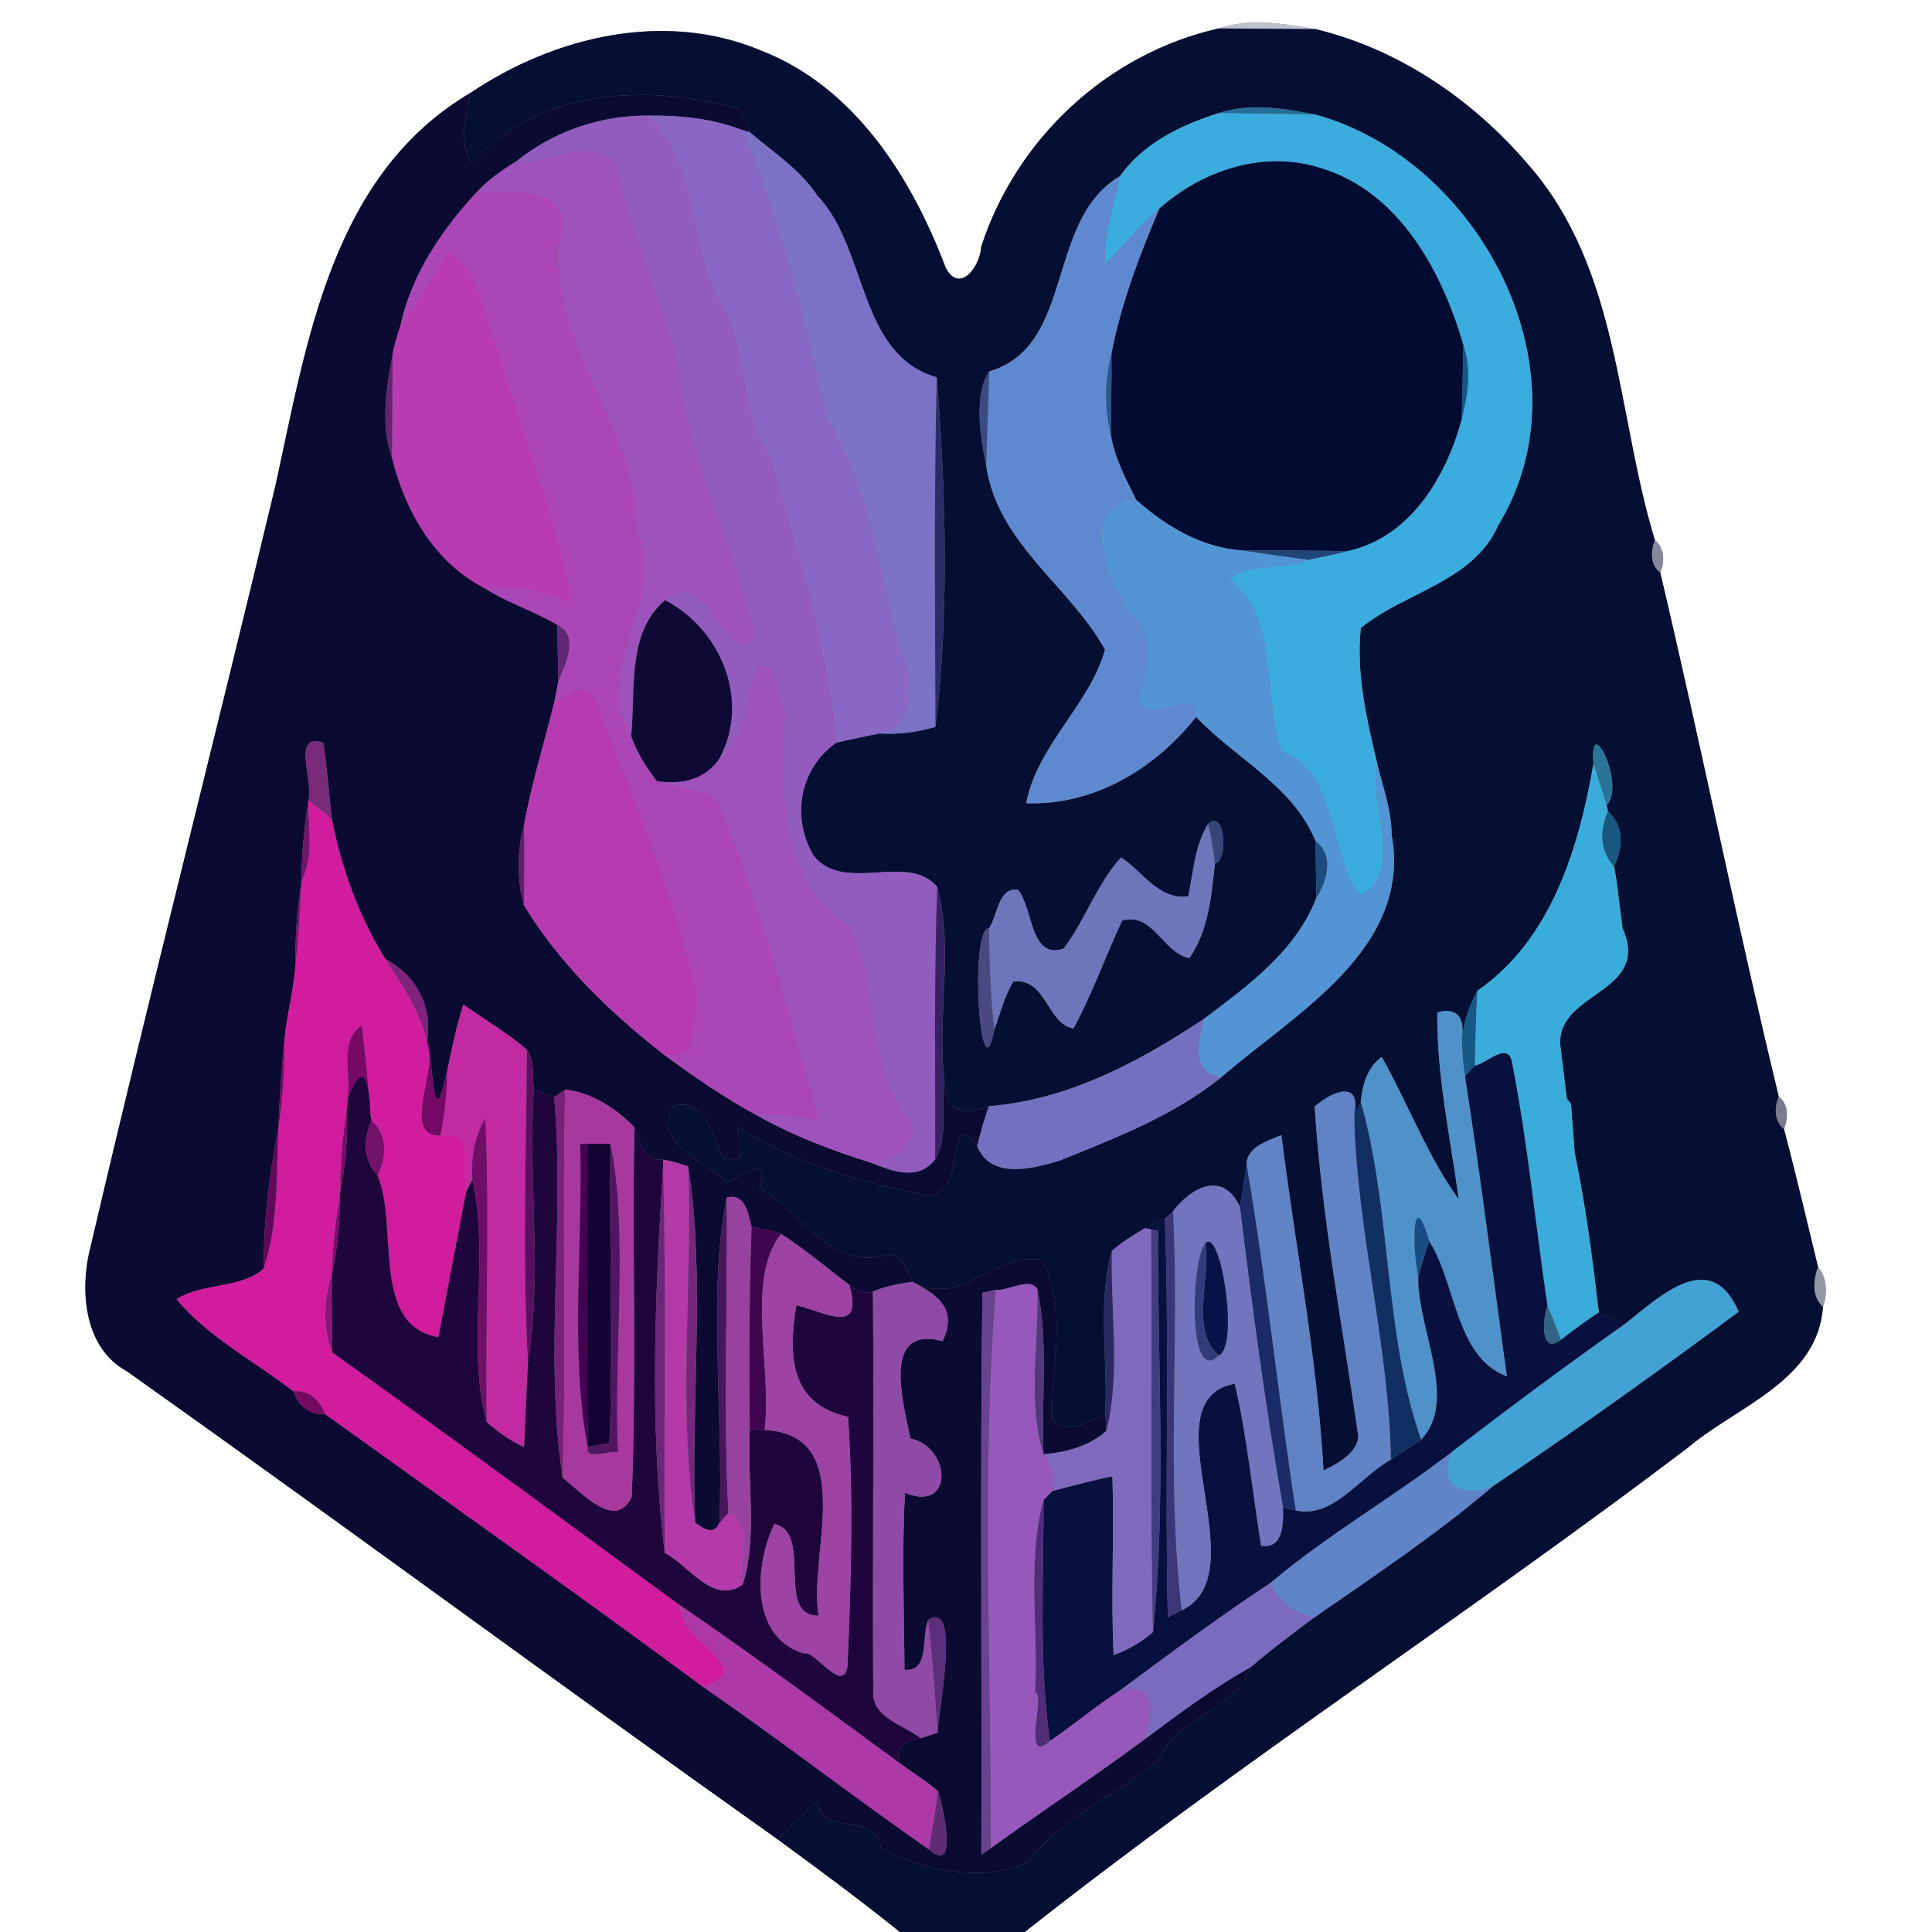 <?xml version="1.0" encoding="UTF-8" ?>
<!DOCTYPE svg PUBLIC "-//W3C//DTD SVG 1.1//EN" "http://www.w3.org/Graphics/SVG/1.1/DTD/svg11.dtd">
<svg width="250pt" height="250pt" viewBox="0 0 250 250" version="1.1" xmlns="http://www.w3.org/2000/svg">
<rect x="0" y="0" width="250" height="250" fill="#808080" stroke="none"/>
<g id="#fdfdfdff">
<path fill="#fdfdfd" opacity="1.00" d=" M 0.00 0.00 L 250.00 0.00 L 250.00 250.00 L 132.60 250.00 C 160.39 228.07 190.14 208.76 218.36 187.37 C 224.66 182.00 235.23 178.69 235.89 169.09 C 236.49 167.36 236.44 165.39 235.25 163.93 C 233.80 157.98 232.41 152.02 230.85 146.10 C 231.40 144.68 231.48 142.93 230.17 141.90 C 224.72 119.38 220.16 96.65 214.84 74.10 C 215.41 72.68 215.43 70.94 214.14 69.90 C 209.15 53.52 209.63 34.83 197.73 21.27 C 190.55 12.88 181.05 6.39 170.25 3.77 C 166.16 3.06 161.73 2.29 157.70 3.68 C 143.30 6.93 131.53 17.92 126.97 31.91 C 126.85 34.44 124.21 38.09 122.38 34.66 C 117.95 22.96 110.58 11.21 98.40 6.51 C 85.97 1.32 71.74 4.73 60.94 11.98 C 42.92 22.57 39.75 44.12 35.68 62.67 C 27.86 95.44 19.49 128.07 11.83 160.87 C 10.27 166.53 10.66 174.32 16.45 177.46 C 44.65 197.47 72.47 218.04 100.67 238.04 C 105.99 241.94 111.31 245.86 116.44 250.00 L 0.00 250.00 L 0.00 0.00 Z" />
</g>
<g id="#bec1d3ff">
<path fill="#bec1d3" opacity="1.00" d=" M 157.70 3.68 C 161.73 2.29 166.16 3.06 170.25 3.77 C 166.06 3.75 161.88 3.71 157.70 3.68 Z" />
</g>
<g id="#050e33ff">
<path fill="#050e33" opacity="1.00" d=" M 60.94 11.98 C 71.74 4.73 85.97 1.32 98.40 6.51 C 110.58 11.21 117.95 22.96 122.38 34.66 C 124.21 38.09 126.85 34.44 126.97 31.91 C 131.53 17.92 143.30 6.93 157.70 3.68 C 161.88 3.71 166.06 3.75 170.25 3.77 C 181.05 6.39 190.55 12.88 197.73 21.27 C 209.63 34.83 209.15 53.52 214.14 69.90 C 213.59 71.32 213.52 73.07 214.84 74.10 C 220.16 96.65 224.72 119.38 230.17 141.90 C 229.59 143.31 229.56 145.06 230.85 146.10 C 232.41 152.02 233.80 157.98 235.25 163.93 C 234.64 165.64 234.42 167.73 235.89 169.09 C 235.23 178.69 224.66 182.00 218.36 187.37 C 190.14 208.76 160.39 228.07 132.60 250.00 L 116.44 250.00 C 111.31 245.86 105.99 241.94 100.67 238.04 C 102.32 236.31 104.02 234.64 105.77 233.03 C 106.19 237.95 113.18 234.10 113.98 239.09 C 119.28 242.16 127.29 243.61 133.01 240.98 C 137.41 235.12 144.41 232.40 149.83 227.87 C 152.17 222.18 159.79 221.43 161.87 215.71 C 164.49 213.45 167.27 211.38 170.05 209.31 C 177.93 203.85 185.93 198.51 193.24 192.27 C 203.98 185.01 214.56 177.46 224.98 169.74 C 221.37 161.33 214.79 167.78 210.20 171.37 C 209.09 170.87 207.98 170.36 206.89 169.83 C 206.07 162.90 205.19 155.97 203.76 149.14 C 203.64 147.56 203.40 144.39 203.28 142.81 L 202.75 142.18 C 202.55 140.61 202.17 137.46 201.98 135.88 C 200.67 128.26 213.83 128.80 209.96 120.12 C 209.76 118.55 209.36 115.40 209.16 113.83 C 209.09 113.41 208.94 112.56 208.86 112.13 C 210.23 109.14 209.96 106.75 208.07 104.96 L 207.89 104.20 C 210.45 101.60 205.58 91.84 206.20 98.81 C 204.29 109.71 200.76 121.60 191.16 128.21 C 190.15 130.01 189.49 132.02 189.18 134.23 C 189.52 131.75 188.61 130.29 185.99 131.00 C 185.89 139.16 187.68 147.17 188.77 155.22 C 184.66 149.52 182.23 142.86 178.79 136.77 C 176.91 138.11 176.30 140.41 176.08 142.59 C 175.87 142.99 175.45 143.80 175.24 144.20 C 176.17 139.61 172.26 141.27 170.12 143.20 C 171.03 157.56 173.75 171.72 175.78 185.94 C 175.54 188.06 173.07 189.41 171.26 190.28 C 170.45 175.71 167.62 161.36 165.81 146.90 C 164.03 147.61 161.26 148.44 161.31 150.75 C 161.03 152.56 160.75 154.36 160.44 156.16 C 158.29 151.50 154.25 153.54 151.79 156.72 C 151.53 156.97 151.00 157.47 150.74 157.72 C 149.85 158.09 148.98 158.49 148.14 158.93 C 146.66 159.82 145.16 160.72 143.87 161.88 C 141.99 168.41 143.38 176.01 143.02 182.92 C 140.84 184.02 138.47 185.61 136.16 183.81 C 135.89 176.97 138.31 169.35 134.81 163.03 C 128.57 161.89 124.44 169.32 118.07 165.87 C 117.35 164.36 116.58 161.62 114.36 162.47 C 107.17 164.43 102.96 155.77 98.24 153.85 C 99.74 149.33 96.56 151.81 94.08 152.95 C 91.24 150.31 84.31 147.93 87.18 143.07 C 91.22 142.07 92.22 146.95 93.47 149.69 C 96.86 151.32 95.69 147.95 95.38 145.81 C 102.55 150.36 110.98 152.88 119.25 154.54 C 125.75 155.90 121.97 142.36 126.45 148.29 C 128.13 152.63 133.60 151.27 137.13 150.17 C 144.40 147.24 151.90 144.36 158.04 139.39 C 167.51 131.15 182.76 122.85 180.07 107.98 C 180.08 104.82 178.92 101.81 178.20 98.78 C 176.86 93.04 175.46 87.22 176.09 81.27 C 181.79 76.57 190.63 75.36 193.90 67.92 C 205.96 48.09 191.47 20.67 170.21 14.82 C 166.14 14.03 161.72 13.29 157.69 14.64 C 152.81 16.18 147.96 18.52 144.92 22.80 C 135.21 28.53 139.18 44.75 128.01 48.07 C 125.98 51.04 126.85 56.46 127.62 60.30 C 129.12 70.37 138.45 75.84 142.99 84.07 C 141.01 91.19 134.21 96.45 132.79 103.94 C 141.59 104.24 149.46 99.49 154.78 92.76 C 159.84 98.14 167.31 101.65 170.22 108.81 C 170.25 110.66 170.31 114.35 170.34 116.19 C 167.60 123.18 161.55 127.48 155.80 131.84 C 147.38 137.41 138.24 142.33 127.97 143.14 C 124.59 144.50 122.19 143.73 122.20 139.76 C 121.20 131.52 123.48 122.80 121.28 114.77 C 117.44 110.21 109.23 115.72 105.28 110.72 C 102.31 105.70 103.53 99.35 108.24 96.09 C 110.09 95.69 111.94 95.27 113.80 94.91 C 116.29 95.05 118.71 94.76 121.05 94.05 C 122.82 80.13 122.41 63.40 121.22 48.83 C 110.97 45.88 112.31 32.15 105.74 25.28 C 103.52 21.89 100.02 19.71 97.02 17.10 C 96.67 16.09 96.25 15.11 95.77 14.16 C 83.95 10.75 69.92 11.38 61.01 21.05 C 59.27 18.36 60.26 14.89 60.94 11.98 M 156.32 106.63 C 154.59 109.43 154.44 112.83 153.76 115.97 C 149.93 116.53 147.86 112.72 145.05 110.96 C 142.04 114.24 140.41 119.05 137.64 122.75 C 133.28 124.22 133.72 117.61 131.75 115.14 C 129.17 114.73 129.12 118.45 127.99 120.10 C 125.36 120.06 126.88 142.66 128.66 133.23 C 129.45 131.14 129.93 128.90 131.16 127.01 C 135.45 126.53 135.46 132.51 138.91 133.08 C 141.36 128.58 143.04 123.73 145.22 119.10 C 149.25 118.04 150.40 123.24 153.89 123.98 C 156.39 120.44 156.74 115.93 157.22 111.75 C 159.07 111.26 158.40 104.46 156.32 106.63 Z" />
</g>
<g id="#0b0a33ff">
<path fill="#0b0a33" opacity="1.00" d=" M 35.68 62.67 C 39.75 44.12 42.92 22.57 60.94 11.98 C 60.26 14.89 59.27 18.36 61.01 21.05 C 69.92 11.38 83.95 10.75 95.77 14.16 C 96.25 15.11 96.67 16.09 97.02 17.10 L 96.03 16.82 C 92.17 15.33 88.01 14.92 83.90 14.96 C 77.71 14.91 71.61 17.01 66.80 20.89 C 65.00 21.99 63.24 23.21 61.79 24.76 C 57.24 29.65 53.27 35.45 51.84 42.06 C 51.45 43.28 51.06 44.51 50.81 45.77 C 50.04 50.16 49.17 54.93 50.73 59.26 C 52.47 66.23 56.23 72.79 62.81 76.17 C 65.75 78.04 69.11 79.07 72.10 80.85 C 72.14 82.67 72.22 86.30 72.26 88.12 C 72.13 88.78 71.88 90.11 71.75 90.78 C 70.44 96.11 68.78 101.36 67.81 106.77 C 66.88 110.23 66.88 113.69 67.80 117.15 C 72.39 124.67 78.87 130.97 85.78 136.36 C 89.60 139.21 93.55 141.92 97.73 144.21 C 102.48 146.90 107.60 148.87 112.80 150.48 C 115.55 151.58 118.82 152.84 121.01 150.02 C 122.77 147.17 121.71 143.07 122.20 139.76 C 122.19 143.73 124.59 144.50 127.97 143.14 C 127.35 144.82 126.89 146.55 126.45 148.29 C 121.97 142.36 125.75 155.90 119.25 154.54 C 110.98 152.88 102.55 150.36 95.38 145.81 C 95.69 147.95 96.86 151.32 93.47 149.69 C 92.22 146.95 91.22 142.07 87.18 143.07 C 84.31 147.93 91.24 150.31 94.08 152.95 C 96.56 151.81 99.74 149.33 98.24 153.85 C 102.96 155.77 107.17 164.43 114.36 162.47 C 116.58 161.62 117.35 164.36 118.07 165.87 C 116.32 166.09 114.60 166.47 112.96 167.11 C 111.80 167.48 110.77 167.03 109.90 166.26 C 106.96 164.05 104.16 161.65 101.07 159.67 C 99.82 159.26 98.54 159.01 97.26 158.73 C 96.81 157.06 96.43 154.34 94.04 154.97 C 91.53 167.02 93.69 183.37 93.09 197.07 C 92.34 198.75 91.04 197.77 89.96 197.06 C 89.34 181.87 91.34 165.28 89.05 150.94 C 88.01 150.56 86.95 150.26 85.86 150.06 C 83.19 150.28 82.89 147.78 82.08 145.86 C 79.87 143.54 76.44 141.28 73.14 141.01 C 72.78 141.25 72.07 141.74 71.71 141.98 C 70.83 141.66 69.95 141.32 69.08 140.98 C 68.84 139.28 69.27 137.29 68.18 135.83 C 65.62 133.65 62.71 131.90 59.95 130.00 C 59.05 132.86 58.44 135.82 57.83 138.75 C 56.02 146.65 56.26 139.33 55.27 134.88 C 55.99 130.17 53.88 126.24 49.85 124.09 C 46.45 118.60 44.22 112.41 42.95 106.08 C 42.57 102.77 42.34 99.43 41.84 96.13 C 37.71 94.66 40.56 101.11 39.92 103.55 C 39.38 107.03 39.01 110.55 39.01 114.08 C 38.43 117.77 38.17 121.48 38.21 125.23 C 37.94 128.44 37.06 131.56 36.79 134.77 C 36.41 138.51 36.16 142.25 36.02 146.01 C 34.81 151.99 34.12 158.05 34.12 164.15 C 31.29 166.77 26.26 165.96 22.85 168.11 C 26.96 173.08 32.94 176.12 37.97 180.04 C 38.56 181.80 40.06 183.19 42.02 182.95 C 58.39 194.70 74.84 206.34 91.04 218.32 C 100.90 225.12 110.37 232.47 120.20 239.31 C 124.02 242.73 122.11 234.01 121.38 231.79 C 119.90 230.47 118.18 229.46 116.59 228.29 C 115.41 226.08 117.21 225.32 119.13 224.92 C 119.68 224.74 120.77 224.38 121.32 224.20 C 121.39 221.51 124.40 206.87 120.11 209.61 C 119.20 211.88 120.33 216.38 117.04 216.07 C 116.99 208.44 116.68 200.79 117.11 193.17 C 123.50 195.80 123.07 187.19 117.79 186.15 C 117.24 182.71 113.60 171.26 121.97 173.55 C 124.07 169.20 120.98 167.41 118.07 165.87 C 124.44 169.32 128.57 161.89 134.81 163.03 C 138.31 169.35 135.89 176.97 136.16 183.81 C 138.47 185.61 140.84 184.02 143.02 182.92 C 143.06 183.47 143.14 184.58 143.18 185.13 C 140.98 187.16 137.94 187.93 135.03 188.19 C 134.72 181.08 135.70 173.81 134.24 166.82 C 133.28 165.20 130.51 167.06 128.87 166.91 C 128.43 167.01 127.56 167.19 127.12 167.29 C 126.82 191.52 127.07 215.76 126.99 240.00 C 127.30 239.79 127.90 239.36 128.21 239.15 C 134.79 234.38 141.59 229.90 148.12 225.06 C 152.56 221.75 157.02 218.40 161.87 215.71 C 159.79 221.43 152.17 222.18 149.83 227.87 C 144.41 232.40 137.41 235.12 133.01 240.98 C 127.29 243.61 119.28 242.16 113.98 239.09 C 113.18 234.10 106.19 237.95 105.77 233.03 C 104.02 234.64 102.32 236.31 100.67 238.04 C 72.47 218.04 44.65 197.47 16.45 177.46 C 10.66 174.32 10.27 166.53 11.83 160.87 C 19.49 128.07 27.86 95.44 35.68 62.67 Z" />
</g>
<g id="#256e97ff">
<path fill="#256e97" opacity="1.00" d=" M 157.69 14.64 C 161.72 13.29 166.14 14.03 170.21 14.82 C 166.03 14.76 161.86 14.70 157.69 14.64 Z" />
</g>
<g id="#925cbeff">
<path fill="#925cbe" opacity="1.00" d=" M 66.80 20.89 C 71.61 17.01 77.71 14.91 83.90 14.96 C 90.26 21.13 89.29 30.69 92.77 38.27 C 97.17 44.50 95.32 52.80 99.81 59.16 C 103.10 71.32 107.18 83.46 108.24 96.09 C 103.53 99.35 102.31 105.70 105.28 110.72 C 109.23 115.72 117.44 110.21 121.28 114.77 C 120.84 126.51 121.05 138.27 121.01 150.02 C 118.82 152.84 115.55 151.58 112.80 150.48 C 115.45 150.14 118.85 148.35 118.00 145.16 C 111.91 138.41 113.96 127.67 110.08 119.91 C 100.95 114.09 100.88 101.85 101.61 92.35 C 100.54 90.37 101.09 85.90 98.19 86.13 C 96.14 90.04 97.04 95.40 93.10 98.13 C 97.13 90.64 93.27 81.39 86.06 77.67 C 91.95 73.17 93.34 86.42 97.79 82.78 C 95.19 70.69 89.10 59.56 87.75 47.14 C 85.62 38.36 81.65 30.13 79.72 21.27 C 76.34 17.13 71.12 21.41 66.80 20.89 Z" />
</g>
<g id="#8967c5ff">
<path fill="#8967c5" opacity="1.00" d=" M 83.90 14.96 C 88.01 14.92 92.17 15.33 96.03 16.82 C 101.18 28.23 104.00 41.32 107.07 54.01 C 112.61 62.98 113.81 73.67 116.36 83.65 C 118.36 87.32 118.80 93.84 113.80 94.91 C 111.94 95.27 110.09 95.69 108.24 96.09 C 107.18 83.46 103.10 71.32 99.81 59.16 C 95.32 52.80 97.17 44.50 92.77 38.27 C 89.29 30.69 90.26 21.13 83.90 14.96 Z" />
</g>
<g id="#3aacddff">
<path fill="#3aacdd" opacity="1.00" d=" M 144.92 22.80 C 147.96 18.52 152.81 16.18 157.69 14.64 C 161.86 14.70 166.03 14.76 170.21 14.82 C 191.47 20.67 205.96 48.09 193.90 67.92 C 190.63 75.36 181.79 76.57 176.09 81.27 C 175.46 87.22 176.86 93.04 178.20 98.78 C 177.01 103.95 181.83 112.75 176.08 115.91 C 172.06 111.30 173.24 99.65 165.85 97.21 C 163.36 90.19 165.62 80.04 159.17 74.98 C 160.62 72.87 166.24 73.87 169.26 72.44 C 170.94 72.09 172.63 71.76 174.29 71.32 C 182.47 69.58 187.12 61.72 189.15 54.20 C 189.94 51.09 190.45 47.79 189.37 44.70 C 186.63 35.20 181.12 24.95 171.14 21.82 C 163.68 19.34 155.70 21.96 150.02 26.99 C 147.42 29.11 145.39 31.83 143.01 34.17 C 142.72 30.23 144.19 26.58 144.92 22.80 Z" />
</g>
<g id="#7b71c5ff">
<path fill="#7b71c5" opacity="1.00" d=" M 96.03 16.82 L 97.02 17.10 C 100.02 19.71 103.52 21.89 105.74 25.28 C 112.31 32.15 110.97 45.88 121.22 48.83 C 120.85 63.90 121.00 78.98 121.05 94.05 C 118.71 94.76 116.29 95.05 113.80 94.91 C 118.80 93.84 118.36 87.32 116.36 83.65 C 113.81 73.67 112.61 62.98 107.07 54.01 C 104.00 41.32 101.18 28.23 96.03 16.82 Z" />
</g>
<g id="#9e52bcff">
<path fill="#9e52bc" opacity="1.00" d=" M 66.80 20.89 C 71.12 21.41 76.34 17.13 79.72 21.27 C 81.65 30.13 85.62 38.36 87.75 47.14 C 89.10 59.56 95.19 70.69 97.79 82.78 C 93.34 86.42 91.95 73.17 86.06 77.67 C 81.02 81.96 82.31 89.42 81.67 95.22 C 76.46 85.84 86.57 77.66 82.52 68.87 C 82.66 55.48 71.66 45.40 72.24 31.96 C 75.01 23.52 66.73 25.09 61.79 24.76 C 63.24 23.21 65.00 21.99 66.80 20.89 Z" />
<path fill="#9e52bc" opacity="1.00" d=" M 98.19 86.13 C 101.09 85.90 100.54 90.37 101.61 92.35 C 100.88 101.85 100.95 114.09 110.08 119.91 C 113.96 127.67 111.91 138.41 118.00 145.16 C 118.85 148.35 115.45 150.14 112.80 150.48 C 107.60 148.87 102.48 146.90 97.73 144.21 C 100.52 144.18 103.29 144.58 106.06 144.89 C 101.97 130.91 98.41 116.60 92.74 103.21 C 90.30 102.10 87.58 101.79 85.02 101.08 C 88.33 101.55 91.25 100.86 93.10 98.13 C 97.04 95.40 96.14 90.04 98.19 86.13 Z" />
</g>
<g id="#020c32ff">
<path fill="#020c32" opacity="1.00" d=" M 150.02 26.99 C 155.70 21.96 163.68 19.34 171.14 21.82 C 181.12 24.95 186.63 35.20 189.37 44.70 C 189.29 47.86 189.23 51.04 189.15 54.20 C 187.12 61.72 182.47 69.58 174.29 71.32 C 169.78 71.24 165.27 71.23 160.76 71.23 C 155.51 70.87 150.87 68.12 147.03 64.69 C 145.69 61.98 144.23 59.26 143.74 56.25 C 143.76 52.75 143.86 49.27 143.82 45.77 C 145.07 39.26 147.44 33.06 150.02 26.99 Z" />
</g>
<g id="#5f89ceff">
<path fill="#5f89ce" opacity="1.00" d=" M 128.01 48.07 C 139.18 44.75 135.21 28.53 144.92 22.80 C 144.19 26.58 142.72 30.23 143.01 34.17 C 145.39 31.83 147.42 29.11 150.02 26.99 C 147.44 33.06 145.07 39.26 143.82 45.77 C 142.92 49.26 142.89 52.75 143.74 56.25 C 144.23 59.26 145.69 61.98 147.03 64.69 C 138.94 65.19 143.84 76.39 146.87 80.13 C 149.99 82.98 148.07 87.38 147.38 90.93 C 149.01 93.77 155.05 88.60 154.78 92.76 C 149.46 99.49 141.59 104.24 132.79 103.94 C 134.21 96.45 141.01 91.19 142.99 84.07 C 138.45 75.84 129.12 70.37 127.62 60.30 C 127.75 56.22 127.87 52.14 128.01 48.07 Z" />
</g>
<g id="#ab46b7ff">
<path fill="#ab46b7" opacity="1.00" d=" M 51.84 42.06 C 53.27 35.45 57.24 29.65 61.79 24.76 C 66.73 25.09 75.01 23.52 72.24 31.96 C 71.66 45.40 82.66 55.48 82.52 68.87 C 86.57 77.66 76.46 85.84 81.67 95.22 C 82.41 97.36 83.63 99.31 85.02 101.08 C 87.58 101.79 90.30 102.10 92.74 103.21 C 98.41 116.60 101.97 130.91 106.06 144.89 C 103.29 144.58 100.52 144.18 97.73 144.21 C 93.55 141.92 89.60 139.21 85.78 136.36 C 91.26 137.45 88.92 132.83 90.32 129.59 C 87.64 116.30 81.86 103.52 77.20 90.76 C 76.01 88.04 73.49 89.65 71.75 90.78 C 71.88 90.11 72.13 88.78 72.26 88.12 C 73.15 85.91 75.03 82.22 72.10 80.85 C 69.11 79.07 65.75 78.04 62.81 76.17 C 66.75 75.62 70.43 76.67 74.04 78.01 C 71.92 66.69 67.60 55.77 64.24 44.71 C 62.41 40.59 62.39 35.20 58.01 32.73 C 55.87 35.78 54.16 39.12 51.84 42.06 Z" />
</g>
<g id="#b83bb2ff">
<path fill="#b83bb2" opacity="1.00" d=" M 51.84 42.06 C 54.16 39.12 55.87 35.78 58.01 32.73 C 62.39 35.20 62.41 40.59 64.24 44.71 C 67.60 55.77 71.92 66.69 74.04 78.01 C 70.43 76.67 66.75 75.62 62.81 76.17 C 56.23 72.79 52.47 66.23 50.73 59.26 C 50.78 54.76 50.77 50.27 50.81 45.77 C 51.06 44.51 51.45 43.28 51.84 42.06 Z" />
</g>
<g id="#135787ff">
<path fill="#135787" opacity="1.00" d=" M 189.37 44.70 C 190.45 47.79 189.94 51.09 189.15 54.20 C 189.23 51.04 189.29 47.86 189.37 44.70 Z" />
</g>
<g id="#682373ff">
<path fill="#682373" opacity="1.00" d=" M 50.73 59.26 C 49.17 54.93 50.04 50.16 50.81 45.77 C 50.77 50.27 50.78 54.76 50.73 59.26 Z" />
</g>
<g id="#2a578fff">
<path fill="#2a578f" opacity="1.00" d=" M 143.74 56.25 C 142.89 52.75 142.92 49.26 143.82 45.77 C 143.86 49.27 143.76 52.75 143.74 56.25 Z" />
</g>
<g id="#3a4b83ff">
<path fill="#3a4b83" opacity="1.00" d=" M 127.62 60.30 C 126.85 56.46 125.98 51.04 128.01 48.07 C 127.87 52.14 127.75 56.22 127.62 60.30 Z" />
</g>
<g id="#2a2b67ff">
<path fill="#2a2b67" opacity="1.00" d=" M 121.22 48.83 C 122.41 63.40 122.82 80.13 121.05 94.05 C 121.00 78.98 120.85 63.90 121.22 48.83 Z" />
</g>
<g id="#5395d4ff">
<path fill="#5395d4" opacity="1.00" d=" M 146.87 80.13 C 143.84 76.39 138.94 65.19 147.03 64.69 C 150.87 68.12 155.51 70.87 160.76 71.23 C 163.58 71.65 166.43 72.06 169.26 72.44 C 166.24 73.87 160.62 72.87 159.17 74.98 C 165.62 80.04 163.36 90.19 165.85 97.21 C 173.24 99.65 172.06 111.30 176.08 115.91 C 181.83 112.75 177.01 103.95 178.20 98.78 C 178.92 101.81 180.08 104.82 180.07 107.98 C 182.76 122.85 167.51 131.15 158.04 139.39 C 153.89 138.75 155.13 134.79 155.80 131.84 C 161.55 127.48 167.60 123.18 170.34 116.19 C 171.83 113.86 172.59 110.60 170.22 108.81 C 167.31 101.65 159.84 98.14 154.78 92.76 C 155.05 88.60 149.01 93.77 147.38 90.93 C 148.07 87.38 149.99 82.98 146.87 80.13 Z" />
</g>
<g id="#86899bff">
<path fill="#86899b" opacity="1.00" d=" M 214.14 69.90 C 215.43 70.94 215.41 72.68 214.84 74.10 C 213.52 73.07 213.59 71.32 214.14 69.90 Z" />
</g>
<g id="#1f4579ff">
<path fill="#1f4579" opacity="1.00" d=" M 160.76 71.23 C 165.27 71.23 169.78 71.24 174.29 71.32 C 172.63 71.76 170.94 72.09 169.26 72.44 C 166.43 72.06 163.58 71.65 160.76 71.23 Z" />
</g>
<g id="#0f0936ff">
<path fill="#0f0936" opacity="1.00" d=" M 86.06 77.67 C 93.27 81.39 97.13 90.64 93.10 98.13 C 91.25 100.86 88.33 101.55 85.02 101.08 C 83.63 99.31 82.41 97.36 81.67 95.22 C 82.31 89.42 81.02 81.96 86.06 77.67 Z" />
</g>
<g id="#622676ff">
<path fill="#622676" opacity="1.00" d=" M 72.10 80.85 C 75.03 82.22 73.15 85.91 72.26 88.12 C 72.22 86.30 72.14 82.67 72.10 80.85 Z" />
</g>
<g id="#b63bb0ff">
<path fill="#b63bb0" opacity="1.00" d=" M 71.75 90.78 C 73.49 89.65 76.01 88.04 77.20 90.76 C 81.86 103.52 87.64 116.30 90.32 129.59 C 88.92 132.83 91.26 137.45 85.78 136.36 C 78.87 130.97 72.39 124.67 67.80 117.15 C 67.81 113.68 67.86 110.23 67.81 106.77 C 68.78 101.36 70.44 96.11 71.75 90.78 Z" />
</g>
<g id="#792a79ff">
<path fill="#792a79" opacity="1.00" d=" M 39.92 103.55 C 40.56 101.11 37.71 94.66 41.84 96.13 C 42.34 99.43 42.57 102.77 42.95 106.08 C 41.97 105.20 40.96 104.36 39.92 103.55 Z" />
</g>
<g id="#297596ff">
<path fill="#297596" opacity="1.00" d=" M 206.20 98.81 C 205.58 91.84 210.45 101.60 207.89 104.20 C 207.47 102.86 206.62 100.16 206.20 98.81 Z" />
</g>
<g id="#3aacd9ff">
<path fill="#3aacd9" opacity="1.00" d=" M 206.20 98.81 C 206.62 100.16 207.47 102.86 207.89 104.20 L 208.07 104.96 C 206.88 107.81 207.14 110.20 208.86 112.13 C 208.94 112.56 209.09 113.41 209.16 113.83 C 209.36 115.40 209.76 118.55 209.96 120.12 C 213.83 128.80 200.67 128.26 201.98 135.88 C 202.17 137.46 202.55 140.61 202.75 142.18 L 203.28 142.81 C 203.40 144.39 203.64 147.56 203.76 149.14 C 205.19 155.97 206.07 162.90 206.89 169.83 C 205.21 170.94 203.58 172.12 202.00 173.37 C 201.45 171.90 200.88 170.44 200.24 169.02 C 198.68 158.46 197.68 147.80 195.62 137.33 C 195.02 134.77 192.37 137.65 190.83 137.90 C 190.93 134.66 190.94 131.44 191.16 128.21 C 200.76 121.60 204.29 109.71 206.20 98.81 Z" />
</g>
<g id="#71166fff">
<path fill="#71166f" opacity="1.00" d=" M 39.01 114.08 C 39.01 110.55 39.38 107.03 39.92 103.55 C 39.87 107.06 40.68 110.82 39.01 114.08 Z" />
</g>
<g id="#d11c9eff">
<path fill="#d11c9e" opacity="1.00" d=" M 39.92 103.55 C 40.96 104.36 41.97 105.20 42.95 106.08 C 44.22 112.41 46.45 118.60 49.85 124.09 C 52.05 127.48 54.37 130.85 55.27 134.88 C 56.98 137.74 51.70 147.10 56.98 146.95 C 61.55 146.05 59.91 151.17 60.31 154.23 C 59.15 160.50 57.91 166.76 56.74 173.03 C 47.91 171.57 51.61 158.72 48.86 152.12 C 50.23 149.11 49.96 146.73 48.05 144.96 L 47.93 144.19 C 47.66 140.33 47.29 136.48 46.81 132.65 C 43.80 134.83 45.47 138.95 45.01 142.14 C 44.97 142.56 44.90 143.39 44.86 143.81 C 44.32 147.21 44.01 150.65 44.05 154.10 L 43.96 154.91 C 43.38 158.24 43.03 161.62 42.93 165.00 C 41.81 168.55 41.82 171.88 42.98 174.99 C 58.11 185.76 73.06 196.79 88.05 207.76 C 87.54 212.37 98.53 215.70 91.04 218.32 C 74.84 206.34 58.39 194.70 42.02 182.95 C 41.43 181.19 39.94 179.81 37.97 180.04 C 32.94 176.12 26.96 173.08 22.85 168.11 C 26.26 165.96 31.29 166.77 34.12 164.15 C 36.07 158.30 35.73 152.08 36.02 146.01 C 36.56 142.28 36.82 138.54 36.79 134.77 C 37.06 131.56 37.94 128.44 38.21 125.23 C 38.58 121.51 38.84 117.80 39.01 114.08 C 40.68 110.82 39.87 107.06 39.92 103.55 Z" />
</g>
<g id="#185881ff">
<path fill="#185881" opacity="1.00" d=" M 208.07 104.96 C 209.96 106.75 210.23 109.14 208.86 112.13 C 207.14 110.20 206.88 107.81 208.07 104.96 Z" />
</g>
<g id="#344676ff">
<path fill="#344676" opacity="1.00" d=" M 156.32 106.63 C 158.40 104.46 159.07 111.26 157.22 111.75 C 157.00 110.03 156.73 108.32 156.32 106.63 Z" />
</g>
<g id="#631e6cff">
<path fill="#631e6c" opacity="1.00" d=" M 67.80 117.15 C 66.88 113.69 66.88 110.23 67.81 106.77 C 67.86 110.23 67.81 113.68 67.80 117.15 Z" />
</g>
<g id="#6d75bbff">
<path fill="#6d75bb" opacity="1.00" d=" M 156.32 106.63 C 156.73 108.32 157.00 110.03 157.22 111.75 C 156.74 115.93 156.39 120.44 153.89 123.98 C 150.40 123.24 149.25 118.04 145.22 119.10 C 143.04 123.73 141.36 128.58 138.91 133.08 C 135.46 132.51 135.45 126.53 131.16 127.01 C 129.93 128.90 129.45 131.14 128.66 133.23 C 128.20 128.86 128.00 124.48 127.99 120.10 C 129.12 118.45 129.17 114.73 131.75 115.14 C 133.72 117.61 133.28 124.22 137.64 122.75 C 140.41 119.05 142.04 114.24 145.05 110.96 C 147.86 112.72 149.93 116.53 153.76 115.97 C 154.44 112.83 154.59 109.43 156.32 106.63 Z" />
</g>
<g id="#1d4d7fff">
<path fill="#1d4d7f" opacity="1.00" d=" M 170.22 108.81 C 172.59 110.60 171.83 113.86 170.34 116.19 C 170.31 114.35 170.25 110.66 170.22 108.81 Z" />
</g>
<g id="#70126bff">
<path fill="#70126b" opacity="1.00" d=" M 38.21 125.23 C 38.17 121.48 38.43 117.77 39.01 114.08 C 38.84 117.80 38.58 121.51 38.21 125.23 Z" />
</g>
<g id="#14678bff">
<path fill="#14678b" opacity="1.00" d=" M 209.16 113.83 C 209.36 115.40 209.76 118.55 209.96 120.12 C 209.76 118.55 209.36 115.40 209.16 113.83 Z" />
</g>
<g id="#342262ff">
<path fill="#342262" opacity="1.00" d=" M 121.28 114.77 C 123.48 122.80 121.20 131.52 122.20 139.76 C 121.71 143.07 122.77 147.17 121.01 150.02 C 121.05 138.27 120.84 126.51 121.28 114.77 Z" />
</g>
<g id="#4a4881ff">
<path fill="#4a4881" opacity="1.00" d=" M 128.66 133.23 C 126.88 142.66 125.36 120.06 127.99 120.10 C 128.00 124.48 128.20 128.86 128.66 133.23 Z" />
</g>
<g id="#80237bff">
<path fill="#80237b" opacity="1.00" d=" M 49.85 124.09 C 53.88 126.24 55.99 130.17 55.27 134.88 C 54.37 130.85 52.05 127.48 49.85 124.09 Z" />
</g>
<g id="#155785ff">
<path fill="#155785" opacity="1.00" d=" M 189.18 134.23 C 189.49 132.02 190.15 130.01 191.16 128.21 C 190.94 131.44 190.93 134.66 190.83 137.90 C 190.52 138.24 189.89 138.92 189.58 139.27 C 189.27 137.61 189.19 135.92 189.18 134.23 Z" />
</g>
<g id="#c12aa1ff">
<path fill="#c12aa1" opacity="1.00" d=" M 59.95 130.00 C 62.71 131.90 65.62 133.65 68.18 135.83 C 68.09 149.31 67.58 162.82 68.32 176.29 C 68.19 179.03 67.94 184.52 67.82 187.27 C 66.04 186.46 64.44 185.31 62.98 184.03 C 62.78 170.93 63.39 157.80 62.80 144.71 C 61.38 147.12 60.91 149.89 61.13 152.65 C 60.93 153.05 60.52 153.83 60.31 154.23 C 59.91 151.17 61.55 146.05 56.98 146.95 C 57.53 144.25 57.87 141.51 57.83 138.75 C 58.44 135.82 59.05 132.86 59.95 130.00 Z" />
</g>
<g id="#4f92caff">
<path fill="#4f92ca" opacity="1.00" d=" M 185.99 131.00 C 188.61 130.29 189.52 131.75 189.18 134.23 C 189.19 135.92 189.27 137.61 189.58 139.27 C 191.59 152.19 193.22 165.17 195.00 178.12 C 188.30 175.60 188.47 166.20 184.94 160.61 C 182.79 153.24 182.67 161.15 183.53 165.23 C 183.39 171.87 188.79 181.23 183.89 186.30 C 179.05 172.60 180.12 156.83 176.08 142.59 C 176.30 140.41 176.91 138.11 178.79 136.77 C 182.23 142.86 184.66 149.52 188.77 155.22 C 187.68 147.17 185.89 139.16 185.99 131.00 Z" />
</g>
<g id="#7370bfff">
<path fill="#7370bf" opacity="1.00" d=" M 127.97 143.14 C 138.24 142.33 147.38 137.41 155.80 131.84 C 155.13 134.79 153.89 138.75 158.04 139.39 C 151.90 144.36 144.40 147.24 137.13 150.17 C 133.60 151.27 128.13 152.63 126.45 148.29 C 126.89 146.55 127.35 144.82 127.97 143.14 Z" />
</g>
<g id="#770866ff">
<path fill="#770866" opacity="1.00" d=" M 45.01 142.14 C 45.47 138.95 43.80 134.83 46.81 132.65 C 47.29 136.48 47.66 140.33 47.93 144.19 C 47.72 138.40 46.64 137.87 45.01 142.14 Z" />
</g>
<g id="#740964ff">
<path fill="#740964" opacity="1.00" d=" M 36.02 146.01 C 36.16 142.25 36.41 138.51 36.79 134.77 C 36.82 138.54 36.56 142.28 36.02 146.01 Z" />
</g>
<g id="#740866ff">
<path fill="#740866" opacity="1.00" d=" M 55.27 134.88 C 56.26 139.33 56.02 146.65 57.83 138.75 C 57.87 141.51 57.53 144.25 56.98 146.95 C 51.70 147.10 56.98 137.74 55.27 134.88 Z" />
</g>
<g id="#59115fff">
<path fill="#59115f" opacity="1.00" d=" M 68.18 135.83 C 69.27 137.29 68.84 139.28 69.08 140.98 C 68.33 152.71 70.22 164.66 68.32 176.29 C 67.58 162.82 68.09 149.31 68.18 135.83 Z" />
</g>
<g id="#07103eff">
<path fill="#07103e" opacity="1.00" d=" M 190.83 137.90 C 192.37 137.65 195.02 134.77 195.62 137.33 C 197.68 147.80 198.68 158.46 200.24 169.02 C 199.63 170.53 199.23 175.43 202.00 173.37 C 203.58 172.12 205.21 170.94 206.89 169.83 C 207.98 170.36 209.09 170.87 210.20 171.37 C 202.63 176.72 195.19 182.24 187.85 187.90 C 180.22 193.79 171.81 198.58 164.43 204.81 C 157.75 209.23 151.31 214.00 144.88 218.78 C 141.75 220.78 138.93 223.21 135.86 225.29 C 134.40 214.96 135.05 204.48 135.04 194.08 C 135.33 193.80 135.90 193.22 136.18 192.93 C 138.76 192.27 141.33 191.54 143.95 191.04 C 144.19 198.74 143.74 206.46 144.10 214.16 C 145.97 213.50 147.72 212.49 149.20 211.18 C 150.93 194.16 149.78 176.51 149.84 159.27 L 148.96 159.09 L 148.14 158.93 C 148.98 158.49 149.85 158.09 150.74 157.72 C 151.35 174.89 150.71 192.08 151.12 209.26 C 151.56 209.04 152.46 208.59 152.91 208.37 C 163.06 203.59 148.20 181.18 159.78 179.05 C 161.39 185.95 162.06 193.03 163.19 200.02 C 166.10 200.47 166.07 197.09 166.02 195.10 C 166.43 195.18 167.26 195.35 167.67 195.44 C 172.50 196.56 175.98 191.06 179.99 188.87 C 181.26 187.97 182.59 187.16 183.89 186.30 C 188.79 181.23 183.39 171.87 183.53 165.23 C 183.94 163.67 184.42 162.13 184.94 160.61 C 188.47 166.20 188.30 175.60 195.00 178.12 C 193.22 165.17 191.59 152.19 189.58 139.27 C 189.89 138.92 190.52 138.24 190.83 137.90 Z" />
</g>
<g id="#265d8eff">
<path fill="#265d8e" opacity="1.00" d=" M 201.98 135.88 C 202.17 137.46 202.55 140.61 202.75 142.18 C 202.55 140.61 202.17 137.46 201.98 135.88 Z" />
</g>
<g id="#1e053bff">
<path fill="#1e053b" opacity="1.00" d=" M 45.01 142.14 C 46.64 137.87 47.72 138.40 47.93 144.19 L 48.05 144.96 C 46.87 147.82 47.14 150.20 48.86 152.12 C 51.61 158.72 47.91 171.57 56.74 173.03 C 57.91 166.76 59.15 160.50 60.31 154.23 C 60.52 153.83 60.93 153.05 61.13 152.65 C 63.43 162.89 60.27 174.25 62.98 184.03 C 64.44 185.31 66.04 186.46 67.82 187.27 C 67.94 184.52 68.19 179.03 68.32 176.29 C 70.22 164.66 68.33 152.71 69.08 140.98 C 69.95 141.32 70.83 141.66 71.71 141.98 C 73.15 158.27 70.36 175.21 72.81 191.21 C 75.19 193.07 79.69 198.19 81.75 193.65 C 82.37 177.73 81.80 161.79 82.08 145.86 C 82.89 147.78 83.19 150.28 85.86 150.06 L 85.81 150.87 C 84.76 167.39 84.02 184.87 86.02 200.94 C 89.17 202.59 92.23 207.68 96.09 205.07 C 98.05 199.18 96.67 191.62 97.02 184.96 C 97.51 184.98 98.47 185.01 98.95 185.03 C 111.13 185.72 104.55 201.28 105.93 209.06 C 100.23 209.16 105.25 198.21 100.21 197.22 C 97.74 202.13 96.87 211.83 104.04 213.97 C 105.38 213.37 109.04 219.33 109.66 215.63 C 110.12 204.89 110.46 194.06 109.74 183.34 C 102.30 181.73 101.94 175.54 103.04 168.89 C 107.00 169.89 111.75 172.78 109.90 166.26 C 110.77 167.03 111.80 167.48 112.96 167.11 C 113.10 184.41 112.89 201.71 113.00 219.01 C 112.92 222.30 116.97 223.20 119.13 224.92 C 117.21 225.32 115.41 226.08 116.59 228.29 C 107.14 221.36 97.72 214.37 88.05 207.76 C 73.06 196.79 58.11 185.76 42.98 174.99 C 42.95 171.65 42.91 168.33 42.93 165.00 C 43.65 161.67 44.02 158.30 43.96 154.91 L 44.05 154.10 C 44.72 150.70 45.03 147.27 44.86 143.81 C 44.90 143.39 44.97 142.56 45.01 142.14 Z" />
</g>
<g id="#792079ff">
<path fill="#792079" opacity="1.00" d=" M 71.71 141.98 C 72.07 141.74 72.78 141.25 73.14 141.01 C 72.73 157.74 73.31 174.48 72.81 191.21 C 70.36 175.21 73.15 158.27 71.71 141.98 Z" />
</g>
<g id="#a7399eff">
<path fill="#a7399e" opacity="1.00" d=" M 73.14 141.01 C 76.44 141.28 79.87 143.54 82.08 145.86 C 81.80 161.79 82.37 177.73 81.75 193.65 C 79.69 198.19 75.19 193.07 72.81 191.21 C 73.31 174.48 72.73 157.74 73.14 141.01 M 75.07 148.03 C 75.43 160.90 73.73 175.56 76.05 187.22 C 75.70 189.08 78.86 187.60 79.96 187.94 C 79.40 174.98 81.36 159.30 78.99 148.02 C 78.25 148.02 76.76 148.01 76.02 148.01 L 75.07 148.03 Z" />
</g>
<g id="#5f83c4ff">
<path fill="#5f83c4" opacity="1.00" d=" M 170.12 143.20 C 172.26 141.27 176.17 139.61 175.24 144.20 C 175.53 159.22 179.74 173.87 179.99 188.87 C 175.98 191.06 172.50 196.56 167.67 195.44 C 165.37 180.57 163.87 165.58 161.31 150.75 C 161.26 148.44 164.03 147.61 165.81 146.90 C 167.62 161.36 170.45 175.71 171.26 190.28 C 173.07 189.41 175.54 188.06 175.78 185.94 C 173.75 171.72 171.03 157.56 170.12 143.20 Z" />
</g>
<g id="#797b8dff">
<path fill="#797b8d" opacity="1.00" d=" M 230.17 141.90 C 231.48 142.93 231.40 144.68 230.85 146.10 C 229.56 145.06 229.59 143.31 230.17 141.90 Z" />
</g>
<g id="#122f63ff">
<path fill="#122f63" opacity="1.00" d=" M 176.08 142.59 C 180.12 156.83 179.05 172.60 183.89 186.30 C 182.59 187.16 181.26 187.97 179.99 188.87 C 179.74 173.87 175.53 159.22 175.24 144.20 C 175.45 143.80 175.87 142.99 176.08 142.59 Z" />
</g>
<g id="#175e8bff">
<path fill="#175e8b" opacity="1.00" d=" M 203.28 142.81 C 203.40 144.39 203.64 147.56 203.76 149.14 C 203.64 147.56 203.40 144.39 203.28 142.81 Z" />
</g>
<g id="#750e69ff">
<path fill="#750e69" opacity="1.00" d=" M 44.05 154.10 C 44.01 150.65 44.32 147.21 44.86 143.81 C 45.03 147.27 44.72 150.70 44.05 154.10 Z" />
</g>
<g id="#731069ff">
<path fill="#731069" opacity="1.00" d=" M 48.05 144.96 C 49.96 146.73 50.23 149.11 48.86 152.12 C 47.14 150.20 46.87 147.82 48.05 144.96 Z" />
</g>
<g id="#700e67ff">
<path fill="#700e67" opacity="1.00" d=" M 61.13 152.65 C 60.91 149.89 61.38 147.12 62.80 144.71 C 63.39 157.80 62.78 170.93 62.98 184.03 C 60.27 174.25 63.43 162.89 61.13 152.65 Z" />
</g>
<g id="#5f095aff">
<path fill="#5f095a" opacity="1.00" d=" M 34.12 164.15 C 34.12 158.05 34.81 151.99 36.02 146.01 C 35.73 152.08 36.07 158.30 34.12 164.15 Z" />
</g>
<g id="#440251ff">
<path fill="#440251" opacity="1.00" d=" M 75.07 148.03 L 76.02 148.01 C 76.01 161.08 75.94 174.15 76.05 187.22 C 73.73 175.56 75.43 160.90 75.07 148.03 Z" />
</g>
<g id="#130234ff">
<path fill="#130234" opacity="1.00" d=" M 76.02 148.01 C 76.76 148.01 78.25 148.02 78.99 148.02 C 78.81 160.92 79.36 173.85 78.86 186.74 C 78.16 186.86 76.75 187.10 76.05 187.22 C 75.94 174.15 76.01 161.08 76.02 148.01 Z" />
</g>
<g id="#521660ff">
<path fill="#521660" opacity="1.00" d=" M 78.99 148.02 C 81.36 159.30 79.40 174.98 79.96 187.94 C 78.86 187.60 75.70 189.08 76.05 187.22 C 76.75 187.10 78.16 186.86 78.86 186.74 C 79.36 173.85 78.81 160.92 78.99 148.02 Z" />
</g>
<g id="#b33aa8ff">
<path fill="#b33aa8" opacity="1.00" d=" M 85.86 150.06 C 86.95 150.26 88.01 150.56 89.05 150.94 C 89.63 166.17 87.67 182.49 89.96 197.06 C 91.04 197.77 92.34 198.75 93.09 197.07 C 93.38 196.74 93.97 196.08 94.26 195.75 C 97.80 197.07 95.35 202.15 96.09 205.07 C 92.23 207.68 89.17 202.59 86.02 200.94 C 85.85 184.25 86.26 167.56 85.81 150.87 L 85.86 150.06 Z" />
</g>
<g id="#6c2677ff">
<path fill="#6c2677" opacity="1.00" d=" M 86.02 200.94 C 84.02 184.87 84.76 167.39 85.81 150.87 C 86.26 167.56 85.85 184.25 86.02 200.94 Z" />
</g>
<g id="#76267fff">
<path fill="#76267f" opacity="1.00" d=" M 89.05 150.94 C 91.34 165.28 89.34 181.87 89.96 197.06 C 87.67 182.49 89.63 166.17 89.05 150.94 Z" />
</g>
<g id="#1a2b68ff">
<path fill="#1a2b68" opacity="1.00" d=" M 161.31 150.75 C 163.87 165.58 165.37 180.57 167.67 195.44 C 167.26 195.35 166.43 195.18 166.02 195.10 C 163.77 182.18 162.03 169.17 160.44 156.16 C 160.75 154.36 161.03 152.56 161.31 150.75 Z" />
</g>
<g id="#7075bdff">
<path fill="#7075bd" opacity="1.00" d=" M 151.79 156.72 C 154.25 153.54 158.29 151.50 160.44 156.16 C 162.03 169.17 163.77 182.18 166.02 195.10 C 166.07 197.09 166.10 200.47 163.19 200.02 C 162.06 193.03 161.39 185.95 159.78 179.05 C 148.20 181.18 163.06 203.59 152.91 208.37 C 150.87 191.24 152.66 173.92 151.79 156.72 M 156.01 160.86 C 154.16 162.67 153.56 179.52 157.72 175.40 C 160.37 174.17 157.97 158.86 156.01 160.86 Z" />
</g>
<g id="#7f0c6cff">
<path fill="#7f0c6c" opacity="1.00" d=" M 42.93 165.00 C 43.03 161.62 43.38 158.24 43.96 154.91 C 44.02 158.30 43.65 161.67 42.93 165.00 Z" />
</g>
<g id="#47175bff">
<path fill="#47175b" opacity="1.00" d=" M 93.09 197.07 C 93.69 183.37 91.53 167.02 94.04 154.97 C 94.20 168.56 93.55 182.18 94.26 195.75 C 93.97 196.08 93.38 196.74 93.09 197.07 Z" />
</g>
<g id="#97429fff">
<path fill="#97429f" opacity="1.00" d=" M 94.04 154.97 C 96.43 154.34 96.81 157.06 97.26 158.73 C 96.96 167.47 96.92 176.22 97.02 184.96 C 96.67 191.62 98.05 199.18 96.09 205.07 C 95.35 202.15 97.80 197.07 94.26 195.75 C 93.55 182.18 94.20 168.56 94.04 154.97 Z" />
</g>
<g id="#3a3678ff">
<path fill="#3a3678" opacity="1.00" d=" M 150.74 157.72 C 151.00 157.47 151.53 156.97 151.79 156.72 C 152.66 173.92 150.87 191.24 152.91 208.37 C 152.46 208.59 151.56 209.04 151.12 209.26 C 150.71 192.08 151.35 174.89 150.74 157.72 Z" />
</g>
<g id="#174d82ff">
<path fill="#174d82" opacity="1.00" d=" M 183.53 165.23 C 182.67 161.15 182.79 153.24 184.94 160.61 C 184.42 162.13 183.94 163.67 183.53 165.23 Z" />
</g>
<g id="#3f0550ff">
<path fill="#3f0550" opacity="1.00" d=" M 97.26 158.73 C 98.54 159.01 99.82 159.26 101.07 159.67 C 96.44 165.55 99.93 176.81 98.95 185.03 C 98.47 185.01 97.51 184.98 97.02 184.96 C 96.92 176.22 96.96 167.47 97.26 158.73 Z" />
</g>
<g id="#7e6abcff">
<path fill="#7e6abc" opacity="1.00" d=" M 148.14 158.93 L 148.96 159.09 C 149.12 176.45 148.79 193.82 149.20 211.18 C 147.72 212.49 145.97 213.50 144.10 214.16 C 143.74 206.46 144.19 198.74 143.95 191.04 C 141.33 191.54 138.76 192.27 136.18 192.93 C 136.67 191.18 136.16 189.56 135.03 188.19 C 137.94 187.93 140.98 187.16 143.18 185.13 C 145.00 177.84 143.68 169.57 143.87 161.88 C 145.16 160.72 146.66 159.82 148.14 158.93 Z" />
</g>
<g id="#423c7eff">
<path fill="#423c7e" opacity="1.00" d=" M 148.96 159.09 L 149.84 159.27 C 149.78 176.51 150.93 194.16 149.20 211.18 C 148.79 193.82 149.12 176.45 148.96 159.09 Z" />
</g>
<g id="#9c43a4ff">
<path fill="#9c43a4" opacity="1.00" d=" M 98.95 185.03 C 99.93 176.81 96.44 165.55 101.07 159.67 C 104.16 161.65 106.96 164.05 109.90 166.26 C 111.75 172.78 107.00 169.89 103.04 168.89 C 101.94 175.54 102.30 181.73 109.74 183.34 C 110.46 194.06 110.12 204.89 109.66 215.63 C 109.04 219.33 105.38 213.37 104.04 213.97 C 96.87 211.83 97.74 202.13 100.21 197.22 C 105.25 198.21 100.23 209.16 105.93 209.06 C 104.55 201.28 111.13 185.72 98.95 185.03 Z" />
</g>
<g id="#091249ff">
<path fill="#091249" opacity="1.00" d=" M 156.01 160.86 C 157.97 158.86 160.37 174.17 157.72 175.40 C 153.99 172.24 156.63 165.56 156.01 160.86 Z" />
</g>
<g id="#333c7aff">
<path fill="#333c7a" opacity="1.00" d=" M 157.72 175.40 C 153.56 179.52 154.16 162.67 156.01 160.86 C 156.63 165.56 153.99 172.24 157.72 175.40 Z" />
</g>
<g id="#2b2962ff">
<path fill="#2b2962" opacity="1.00" d=" M 143.02 182.92 C 143.38 176.01 141.99 168.41 143.87 161.88 C 143.68 169.57 145.00 177.84 143.18 185.13 C 143.14 184.58 143.06 183.47 143.02 182.92 Z" />
</g>
<g id="#9197a5ff">
<path fill="#9197a5" opacity="1.00" d=" M 235.25 163.93 C 236.44 165.39 236.49 167.36 235.89 169.09 C 234.42 167.73 234.64 165.64 235.25 163.93 Z" />
</g>
<g id="#891677ff">
<path fill="#891677" opacity="1.00" d=" M 42.98 174.99 C 41.82 171.88 41.81 168.55 42.93 165.00 C 42.91 168.33 42.95 171.65 42.98 174.99 Z" />
</g>
<g id="#42a2d3ff">
<path fill="#42a2d3" opacity="1.00" d=" M 210.20 171.37 C 214.79 167.78 221.37 161.33 224.98 169.74 C 214.56 177.46 203.98 185.01 193.24 192.27 C 189.44 193.91 185.87 192.40 187.85 187.90 C 195.19 182.24 202.63 176.72 210.20 171.37 Z" />
</g>
<g id="#8f4aa5ff">
<path fill="#8f4aa5" opacity="1.00" d=" M 112.96 167.11 C 114.60 166.47 116.32 166.09 118.07 165.87 C 120.98 167.41 124.07 169.20 121.97 173.55 C 113.60 171.26 117.24 182.71 117.79 186.15 C 123.07 187.19 123.50 195.80 117.11 193.17 C 116.68 200.79 116.99 208.44 117.04 216.07 C 120.33 216.38 119.20 211.88 120.11 209.61 C 120.67 214.45 120.99 219.33 121.32 224.20 C 120.77 224.38 119.68 224.74 119.13 224.92 C 116.97 223.20 112.92 222.30 113.00 219.01 C 112.89 201.71 113.10 184.41 112.96 167.11 Z" />
</g>
<g id="#9658baff">
<path fill="#9658ba" opacity="1.00" d=" M 128.87 166.91 C 130.51 167.06 133.28 165.20 134.24 166.82 C 134.44 173.88 132.92 181.35 135.03 188.19 C 136.16 189.56 136.67 191.18 136.18 192.93 C 135.90 193.22 135.33 193.80 135.04 194.08 C 132.87 201.89 134.40 210.79 133.95 219.00 C 135.38 219.11 132.10 228.64 135.86 225.29 C 138.93 223.21 141.75 220.78 144.88 218.78 C 149.88 217.59 149.23 221.65 148.12 225.06 C 141.59 229.90 134.79 234.38 128.21 239.15 C 128.32 215.09 126.96 190.90 128.87 166.91 Z" />
</g>
<g id="#6a4390ff">
<path fill="#6a4390" opacity="1.00" d=" M 127.12 167.29 C 127.56 167.19 128.43 167.01 128.87 166.91 C 126.96 190.90 128.32 215.09 128.21 239.15 C 127.90 239.36 127.30 239.79 126.99 240.00 C 127.07 215.76 126.82 191.52 127.12 167.29 Z" />
</g>
<g id="#4f397cff">
<path fill="#4f397c" opacity="1.00" d=" M 134.24 166.82 C 135.70 173.81 134.72 181.08 135.03 188.19 C 132.92 181.35 134.44 173.88 134.24 166.82 Z" />
</g>
<g id="#306386ff">
<path fill="#306386" opacity="1.00" d=" M 200.24 169.02 C 200.88 170.44 201.45 171.90 202.00 173.37 C 199.23 175.43 199.63 170.53 200.24 169.02 Z" />
</g>
<g id="#730961ff">
<path fill="#730961" opacity="1.00" d=" M 37.97 180.04 C 39.94 179.81 41.43 181.19 42.02 182.95 C 40.06 183.19 38.56 181.80 37.97 180.04 Z" />
</g>
<g id="#6084c8ff">
<path fill="#6084c8" opacity="1.00" d=" M 164.43 204.81 C 171.81 198.58 180.22 193.79 187.85 187.90 C 185.87 192.40 189.44 193.91 193.24 192.27 C 185.93 198.51 177.93 203.85 170.05 209.31 C 167.57 208.64 165.34 207.34 164.43 204.81 Z" />
</g>
<g id="#512d77ff">
<path fill="#512d77" opacity="1.00" d=" M 133.95 219.00 C 134.40 210.79 132.87 201.89 135.04 194.08 C 135.05 204.48 134.40 214.96 135.86 225.29 C 132.10 228.64 135.38 219.11 133.95 219.00 Z" />
</g>
<g id="#7a6bbeff">
<path fill="#7a6bbe" opacity="1.00" d=" M 144.88 218.78 C 151.31 214.00 157.75 209.23 164.43 204.81 C 165.34 207.34 167.57 208.64 170.05 209.31 C 167.27 211.38 164.49 213.45 161.87 215.71 C 157.02 218.40 152.56 221.75 148.12 225.06 C 149.23 221.65 149.88 217.59 144.88 218.78 Z" />
</g>
<g id="#ad38a7ff">
<path fill="#ad38a7" opacity="1.00" d=" M 88.05 207.76 C 97.72 214.37 107.14 221.36 116.59 228.29 C 118.18 229.46 119.90 230.47 121.38 231.79 C 121.04 234.30 120.65 236.80 120.20 239.31 C 110.37 232.47 100.90 225.12 91.04 218.32 C 98.53 215.70 87.54 212.37 88.05 207.76 Z" />
</g>
<g id="#5c2e7bff">
<path fill="#5c2e7b" opacity="1.00" d=" M 120.11 209.61 C 124.40 206.87 121.39 221.51 121.32 224.20 C 120.99 219.33 120.67 214.45 120.11 209.61 Z" />
</g>
<g id="#602b75ff">
<path fill="#602b75" opacity="1.00" d=" M 121.38 231.79 C 122.11 234.01 124.02 242.73 120.20 239.31 C 120.65 236.80 121.04 234.30 121.38 231.79 Z" />
</g>
</svg>
